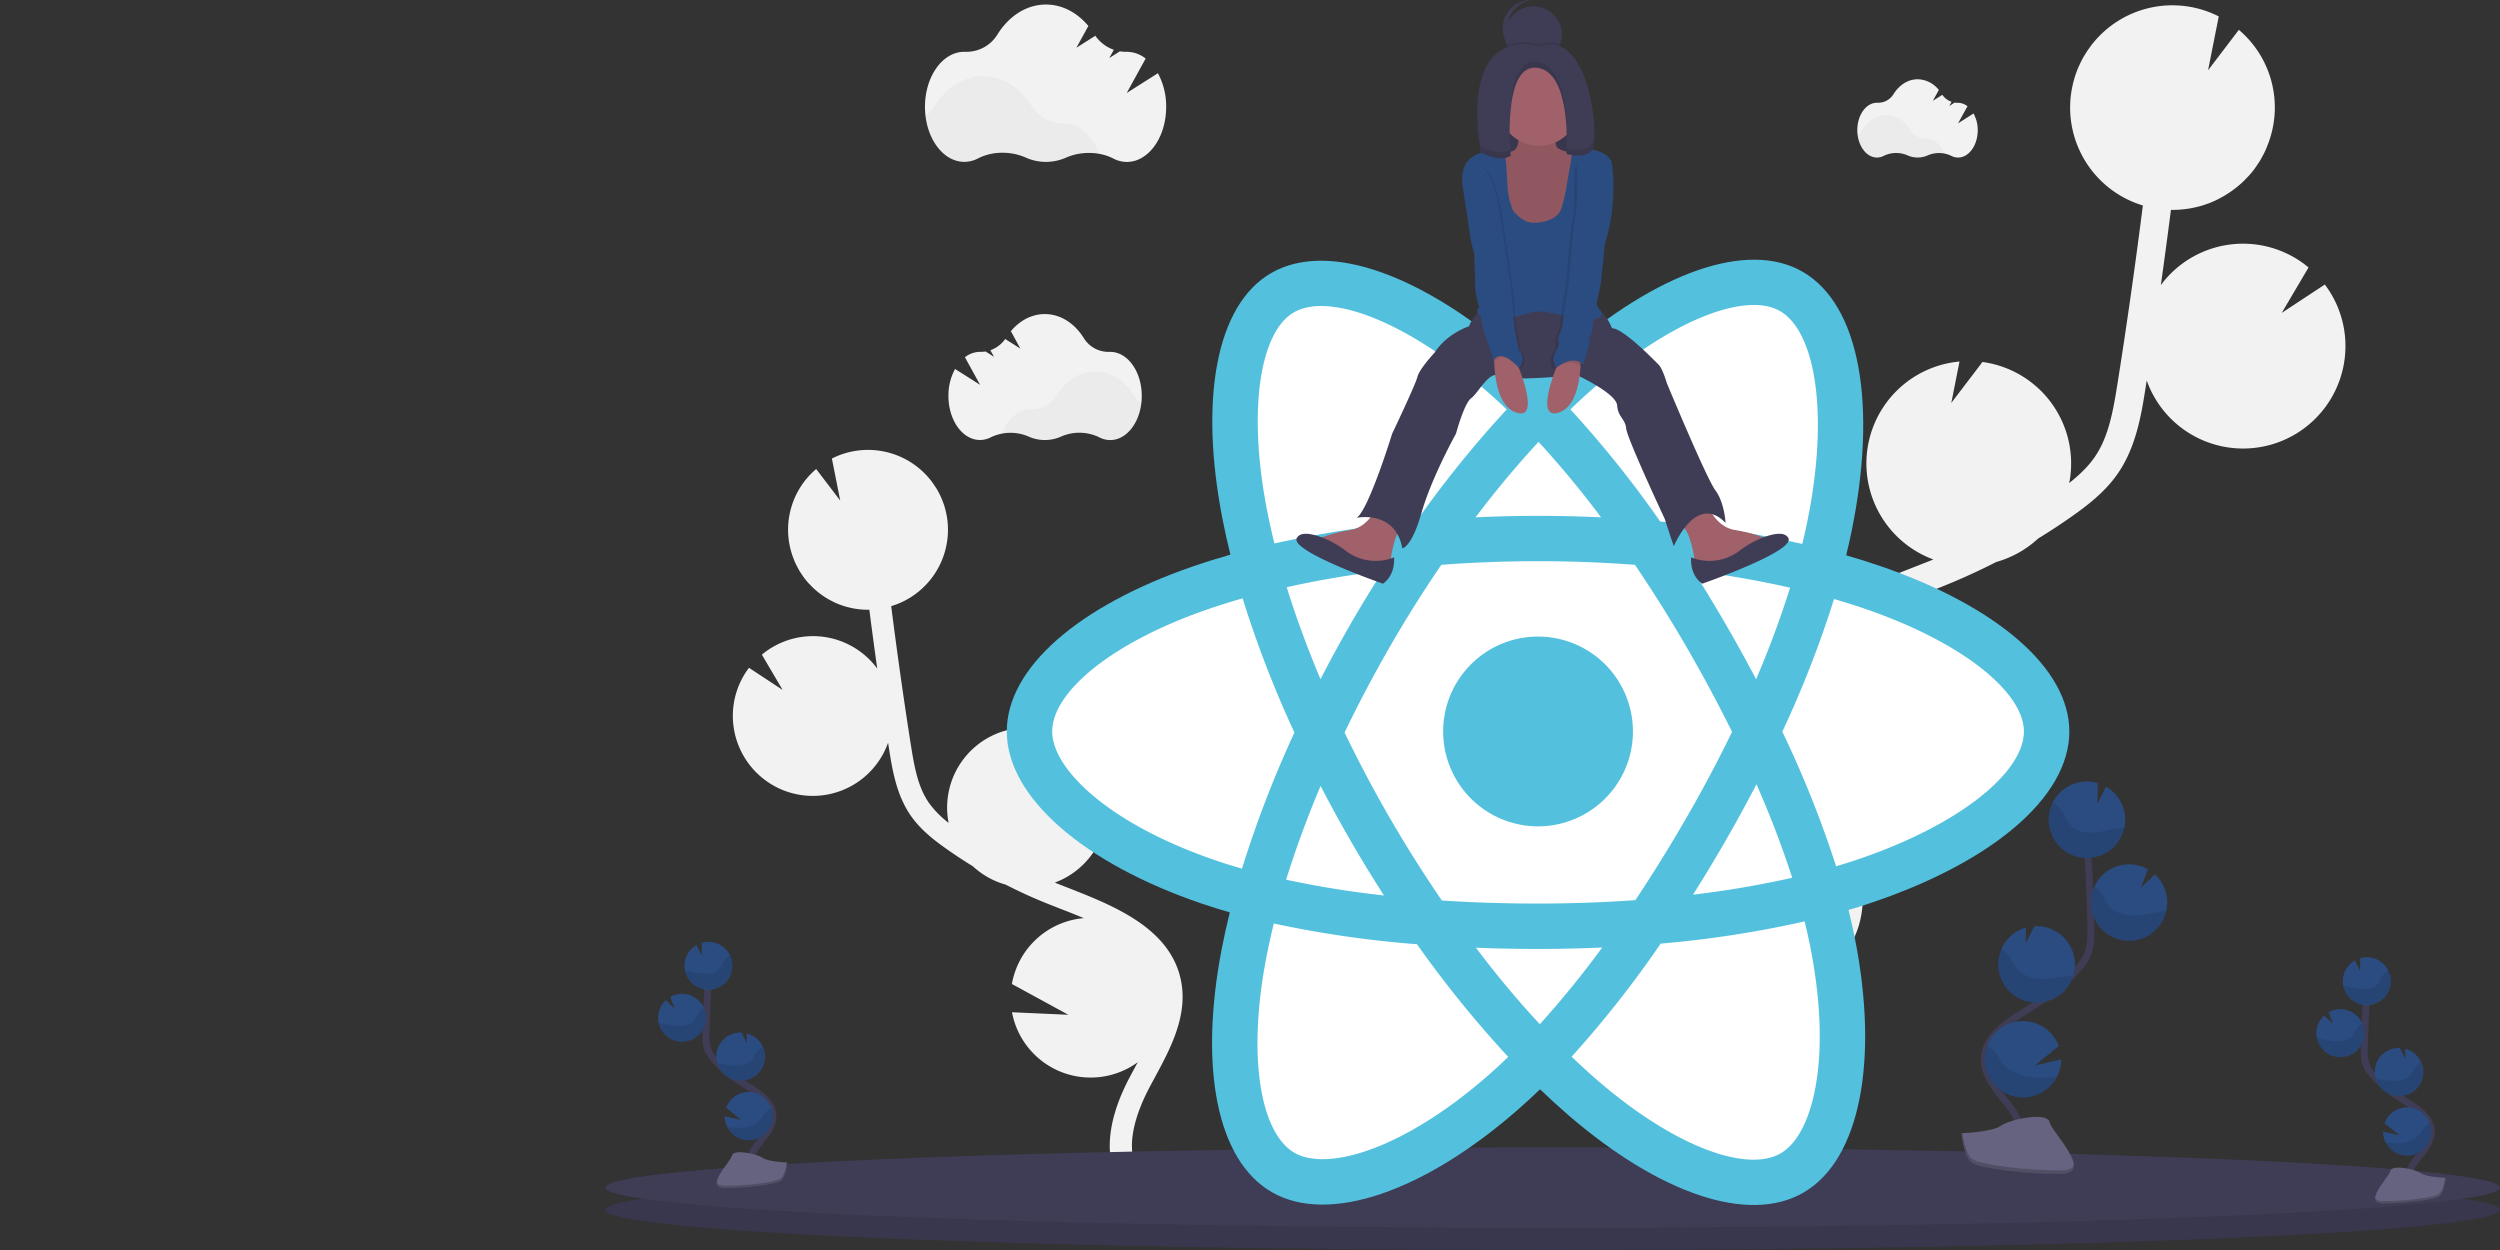 <svg xmlns="http://www.w3.org/2000/svg" height="360" width="720" data-name="Layer 1">
  <rect width="100%" height="100%" fill="#333333" stroke="none"/>
  <defs/>
  <path fill="#f2f2f2" d="M552.433 162.855l3.393-1.329c.325-.128.645-.266.985-.399a29.469 29.469 0 017.524-57.003l-2.363 11.916 8.971-11.778h.079a29.479 29.479 0 0125.19 33.211c-.074.556-.192 1.098-.295 1.645 2.762-2.181 5.352-4.589 7.292-7.386 3.939-5.682 5.273-12.684 6.632-21.256 2.693-16.977 5.121-34.142 7.307-51.296a29.459 29.459 0 01-20.68-32.182c.123-.896.295-1.768.492-2.629.049-.217.099-.433.153-.645.212-.832.448-1.649.724-2.462.044-.133.103-.256.148-.384.246-.675.492-1.339.812-1.97.108-.246.217-.492.33-.724.34-.704.699-1.393 1.093-2.063.133-.222.276-.433.409-.655.305-.492.625-.985.955-1.443.177-.246.35-.492.532-.734l.133-.192a29.449 29.449 0 0136.751-8.37l-3.072 15.505 8.863-11.64a29.297 29.297 0 018.036 33.787h.035c-.084.197-.187.384-.271.581-.162.364-.33.724-.492 1.083-.226.458-.492.906-.714 1.349-.187.335-.369.67-.571.985-.29.492-.606.936-.921 1.393-.187.266-.359.542-.551.803-.492.684-1.044 1.339-1.605 1.97-.197.222-.409.423-.615.64-.399.423-.798.842-1.221 1.241-.261.246-.537.492-.808.719-.389.345-.788.679-1.196.985-.29.231-.586.453-.881.67-.428.31-.862.601-1.3.891-.295.192-.591.384-.891.566-.492.3-1.009.576-1.526.847-.261.133-.492.281-.783.409-.778.379-1.576.729-2.388 1.039-.153.059-.315.103-.468.158-.679.246-1.364.492-2.058.665-.3.084-.606.153-.911.226-.566.138-1.137.266-1.713.374q-.492.089-1.019.162c-.566.084-1.137.148-1.713.197-.34.03-.675.059-1.019.079-.62.03-1.246.034-1.871.03a1.024 1.024 0 00-.123 0q-1.389 10.832-2.915 21.665a29.454 29.454 0 0142.542-5.081l-7.721 13.088 12.413-8.169a29.385 29.385 0 015.662 21.744 28.932 28.932 0 01-2.216 7.849 29.459 29.459 0 01-54.748-1.97c-.113.729-.222 1.477-.335 2.196-1.201 7.558-2.693 16.967-7.991 24.619-3.589 5.2-8.533 9.04-13.339 12.418q-4.687 3.299-9.592 6.288a29.469 29.469 0 01-12.078 6.765q-7.878 4.033-16.096 7.292l-3.422 1.339c-3.077 1.201-6.229 2.432-9.355 3.742.492.044.985.084 1.477.148a29.494 29.494 0 0125.043 24.151l-20.833 11.379 20.769-.931a29.129 29.129 0 01-5.623 12.644 29.479 29.479 0 01-40.72 5.781l1.034 1.925c.689 1.27 1.369 2.536 2.029 3.791 9.025 17.105 9.68 31.877 1.846 41.601l-6.401-5.145c7.627-9.464 1.576-24.506-2.708-32.63-.65-1.231-1.32-2.462-1.97-3.722-5.795-10.749-12.369-22.93-9.734-35.895 3.939-19.548 25.136-27.82 42.187-34.467zM307.187 255.531l-2.649-1.039c-.256-.099-.492-.212-.758-.31a23.019 23.019 0 00-5.879-44.521l1.846 9.306-7.002-9.198h-.064a23.024 23.024 0 00-19.695 25.939c.059.438.153.857.231 1.285a27.495 27.495 0 01-5.692-5.776c-3.068-4.431-4.121-9.907-5.185-16.598-2.083-13.26-3.974-26.662-5.672-40.045a23.004 23.004 0 0016.135-25.136c-.099-.699-.231-1.379-.389-2.053l-.118-.492c-.167-.65-.35-1.29-.566-1.91-.035-.103-.079-.202-.118-.3-.192-.527-.404-1.044-.63-1.551-.089-.187-.172-.379-.261-.566-.266-.547-.547-1.083-.852-1.605-.103-.177-.217-.345-.32-.492-.241-.384-.492-.763-.748-1.128-.138-.192-.271-.389-.414-.576l-.103-.148a23.024 23.024 0 00-28.701-6.559l2.403 12.113-6.928-9.089a22.886 22.886 0 00-6.278 26.387h-.025c.064.153.143.3.212.453.128.286.256.566.394.847q.266.532.561 1.049c.143.266.286.527.443.783.227.369.492.729.719 1.088.148.207.281.423.433.625.394.532.812 1.044 1.251 1.541.153.172.32.33.492.492.31.33.625.655.955.985.202.197.419.379.63.561q.458.409.931.783c.226.177.458.35.689.522.335.241.675.492 1.014.694.231.153.463.3.699.443.389.236.788.448 1.192.66.207.108.404.222.611.325.611.295 1.231.566 1.866.807.118.049.246.079.364.123.527.192 1.064.369 1.61.522.231.064.492.118.709.172.443.108.886.212 1.339.295l.793.128c.443.064.891.113 1.339.153.266.025.527.044.798.059.492.025.985.029 1.477.025h.093q1.083 8.479 2.275 16.943a22.999 22.999 0 00-33.226-4.008l5.978 10.163-9.69-6.376a22.93 22.93 0 00-4.431 16.982 22.551 22.551 0 001.738 6.135 23.009 23.009 0 0042.758-1.536c.089.566.172 1.142.261 1.713.936 5.909 2.102 13.255 6.238 19.242 2.807 4.057 6.667 7.056 10.419 9.695q3.663 2.58 7.489 4.924a23.083 23.083 0 009.434 5.288c4.097 2.098 8.292 4.008 12.575 5.692l2.669 1.049c2.403.936 4.865 1.896 7.292 2.92-.384.035-.773.064-1.162.118a23.029 23.029 0 00-19.557 18.843l16.249 8.863-16.219-.724a23.034 23.034 0 0036.225 14.378c-.271.492-.537.985-.808 1.502-.537.985-1.068 1.97-1.585 2.954-7.046 13.358-7.558 24.9-1.438 32.497l4.988-4.018c-5.958-7.386-1.231-19.139 2.117-25.486.492-.96 1.029-1.93 1.556-2.905 4.525-8.37 9.656-17.908 7.612-28.036-3.058-15.234-19.626-21.675-32.94-26.884z" stroke-width=".492"/>
  <ellipse fill="#3f3d56" ry="11.571" rx="272.779" cy="348.429" cx="447.221" stroke-width=".492"/>
  <ellipse opacity=".1" ry="11.571" rx="272.779" cy="348.429" cx="447.221" stroke-width=".492"/>
  <ellipse fill="#3f3d56" ry="11.571" rx="272.779" cy="342.028" cx="447.221" stroke-width=".492"/>
  <path stroke-width="1.97" stroke-miterlimit="10" stroke="#3f3d56" fill="none" d="M216.294 337.912c-1.477-2.713.197-6.037 2.107-8.459 1.91-2.423 4.239-4.924 4.19-8.021-.069-4.431-4.776-7.046-8.533-9.395a41.744 41.744 0 01-7.661-6.16 11.325 11.325 0 01-2.354-3.151c-.778-1.733-.753-3.703-.704-5.603q.246-9.483.936-18.947"/>
  <path fill="#2b4c81" d="M197.145 277.826a6.893 6.893 0 013.447-5.657l1.546 3.058-.044-3.703a6.824 6.824 0 012.275-.276 6.893 6.893 0 11-7.223 6.578zM209.469 324.603a6.893 6.893 0 0013.048-2.836 6.805 6.805 0 00-.448-2.802 6.893 6.893 0 00-12.935.074l4.318 3.511-4.747-1.103a6.839 6.839 0 00.763 3.156zM212.881 311.185a6.893 6.893 0 002.196-13.56l.035 2.851-1.566-3.097a6.913 6.913 0 00-.645 13.811zM196.106 300.023a6.901 6.901 0 00.65-13.787 6.834 6.834 0 00-3.703.876l1.221 3.348-2.516-2.413a6.893 6.893 0 00-2.23 4.771 6.563 6.563 0 00.177 1.896 6.893 6.893 0 006.401 5.308z" stroke-width=".492"/>
  <path opacity=".1" d="M198.075 279.668c1.595.177 3.146.675 4.747.773 1.6.099 3.358-.286 4.372-1.526.547-.675.817-1.521 1.275-2.25a4.963 4.963 0 011.743-1.64 6.893 6.893 0 11-12.92 4.589c.261.01.522.029.783.054zM196.106 300.023a6.893 6.893 0 006.573-9.848 5.121 5.121 0 00-1.389 1.393c-.492.744-.793 1.6-1.369 2.285-1.078 1.265-2.915 1.679-4.584 1.6-1.669-.079-3.279-.547-4.924-.699-.231 0-.463-.039-.694-.044a6.893 6.893 0 006.386 5.313zM212.881 311.185a6.893 6.893 0 006.632-9.729 5.593 5.593 0 00-1.477 1.403c-.537.758-.872 1.63-1.477 2.329-1.162 1.3-3.122 1.758-4.889 1.713-1.768-.044-3.358-.458-5.062-.586a6.893 6.893 0 006.273 4.87zM209.469 324.603a6.893 6.893 0 0013.048-2.836 6.805 6.805 0 00-.448-2.802 6.893 6.893 0 00-1.517 1.349c-.66.803-1.088 1.709-1.851 2.462-1.413 1.389-3.693 1.97-5.721 2.014a30.7 30.7 0 01-3.511-.187z" stroke-width=".492"/>
  <path fill="#656380" d="M226.727 334.79s-5.456-.167-7.095-1.339c-1.64-1.172-8.37-2.57-8.799-.689-.428 1.881-8.198 9.355-2.038 9.385 6.16.029 14.309-.985 15.948-1.97 1.64-.985 1.984-5.387 1.984-5.387z" stroke-width=".492"/>
  <path opacity=".2" d="M208.681 341.491c6.16.049 14.309-.985 15.953-1.97 1.246-.758 1.743-3.491 1.91-4.751h.182s-.345 4.397-1.97 5.416c-1.625 1.019-9.793 2.009-15.948 1.97-1.778 0-2.393-.645-2.359-1.585.231.556.911.921 2.23.921z" stroke-width=".492"/>
  <path stroke-width="1.97" stroke-miterlimit="10" stroke="#3f3d56" fill="none" d="M693.904 342.343c-1.477-2.713.197-6.037 2.107-8.459 1.91-2.423 4.239-4.924 4.19-8.021-.069-4.431-4.776-7.046-8.533-9.395a41.744 41.744 0 01-7.661-6.16 11.325 11.325 0 01-2.354-3.151c-.778-1.733-.753-3.703-.704-5.603q.241-9.483.936-18.947"/>
  <path fill="#2b4c81" d="M674.755 282.258a6.893 6.893 0 013.447-5.657l1.546 3.058-.044-3.703a6.824 6.824 0 012.275-.276 6.893 6.893 0 11-7.228 6.578zM687.079 329.034a6.893 6.893 0 0013.048-2.836 6.805 6.805 0 00-.448-2.802 6.893 6.893 0 00-12.935.074l4.318 3.511-4.747-1.103a6.839 6.839 0 00.763 3.156zM690.492 315.617a6.893 6.893 0 002.196-13.56l.035 2.851-1.566-3.097a6.913 6.913 0 00-.645 13.811zM673.716 304.454a6.901 6.901 0 00.65-13.787 6.834 6.834 0 00-3.703.876l1.221 3.348-2.516-2.413a6.893 6.893 0 00-2.23 4.771 6.563 6.563 0 00.177 1.896 6.893 6.893 0 006.401 5.308z" stroke-width=".492"/>
  <path opacity=".1" d="M675.686 284.099c1.595.177 3.146.675 4.747.773 1.6.099 3.358-.286 4.372-1.526.547-.675.817-1.521 1.275-2.25a4.963 4.963 0 011.743-1.64 6.893 6.893 0 11-12.92 4.589c.261.01.522.029.783.054zM673.716 304.454a6.893 6.893 0 006.573-9.848 5.121 5.121 0 00-1.389 1.393c-.492.743-.793 1.6-1.369 2.285-1.078 1.265-2.915 1.679-4.584 1.6-1.669-.079-3.279-.547-4.924-.699-.231 0-.463-.039-.694-.044a6.893 6.893 0 006.386 5.313zM690.492 315.617a6.893 6.893 0 006.632-9.729 5.593 5.593 0 00-1.477 1.403c-.537.758-.872 1.63-1.477 2.329-1.162 1.3-3.122 1.758-4.889 1.713-1.768-.044-3.358-.458-5.062-.586a6.893 6.893 0 006.273 4.87zM687.079 329.034a6.893 6.893 0 0013.048-2.836 6.805 6.805 0 00-.448-2.802 6.893 6.893 0 00-1.517 1.349c-.66.803-1.088 1.709-1.851 2.462-1.413 1.389-3.693 1.97-5.721 2.014a30.7 30.7 0 01-3.511-.187z" stroke-width=".492"/>
  <path fill="#656380" d="M704.337 339.221s-5.456-.167-7.095-1.339c-1.64-1.172-8.37-2.57-8.799-.689-.428 1.881-8.198 9.355-2.038 9.385 6.16.029 14.309-.985 15.948-1.97 1.64-.985 1.984-5.387 1.984-5.387z" stroke-width=".492"/>
  <path opacity=".2" d="M686.292 345.923c6.16.049 14.309-.985 15.953-1.97 1.246-.758 1.743-3.491 1.91-4.751h.182s-.345 4.397-1.97 5.416c-1.625 1.019-9.793 2.009-15.948 1.97-1.778 0-2.393-.645-2.359-1.585.231.556.911.921 2.23.921z" stroke-width=".492"/>
  <path fill="#53c1de" d="M541.546 163.033q-4.884-1.674-9.848-3.102.817-3.343 1.521-6.721c7.455-36.195 2.58-65.354-14.067-74.95-15.963-9.208-42.069.394-68.441 23.334q-3.9 3.407-7.617 6.992-2.496-2.388-5.072-4.683c-27.628-24.535-55.304-34.87-71.957-25.244-15.948 9.232-20.68 36.643-13.959 70.947q.985 5.096 2.26 10.133c-3.914 1.113-7.701 2.299-11.325 3.565-32.394 11.271-53.084 28.996-53.084 47.357 0 18.962 22.211 37.982 55.954 49.514q4.106 1.393 8.272 2.59-1.349 5.416-2.403 10.921c-6.401 33.708-1.398 60.474 14.506 69.647 16.431 9.483 44.004-.266 70.849-23.733 2.122-1.856 4.249-3.826 6.401-5.884q4.028 3.885 8.267 7.543c26.008 22.379 51.7 31.419 67.584 22.216 16.411-9.498 21.744-38.253 14.821-73.232q-.788-4.008-1.837-8.178 2.91-.857 5.692-1.777c35.077-11.62 57.904-30.409 57.904-49.627 0-18.43-21.36-36.249-54.408-47.628z" stroke-width=".492"/>
  <path fill="#fff" d="M533.939 247.88c-1.674.556-3.388 1.088-5.14 1.61a306.064 306.064 0 00-15.495-38.765 306.783 306.783 0 0014.895-38.199c3.127.906 6.17 1.861 9.094 2.871 28.317 9.744 45.59 24.156 45.59 35.264 0 11.817-18.656 27.184-48.943 37.219zm-12.566 24.905c3.063 15.466 3.496 29.449 1.477 40.375-1.822 9.823-5.485 16.372-10.015 18.996-9.646 5.579-30.267-1.674-52.508-20.813q-3.826-3.294-7.696-7.016a307.359 307.359 0 0025.648-32.566 305.375 305.375 0 0041.444-6.401q.936 3.781 1.659 7.386zM394.28 331.201c-9.424 3.329-16.928 3.422-21.463.808-9.651-5.569-13.664-27.081-8.188-55.885q.985-5.106 2.23-10.158a308.128 308.128 0 0041.237 5.973 317.63 317.63 0 0026.269 32.448q-2.851 2.762-5.83 5.372c-11.871 10.379-23.772 17.726-34.255 21.443zm-44.137-83.395c-14.924-5.101-27.243-11.729-35.693-18.957-7.588-6.499-11.418-12.955-11.418-18.189 0-11.143 16.613-25.358 44.314-35.013q5.219-1.817 10.532-3.314a313.687 313.687 0 0014.914 38.642 318.221 318.221 0 00-15.096 39.194q-3.811-1.088-7.553-2.363zm14.796-100.712c-5.751-29.39-1.935-51.562 7.676-57.116 10.237-5.909 32.871 2.521 56.732 23.708 1.526 1.354 3.058 2.772 4.589 4.234a313.101 313.101 0 00-26.062 32.261 319.27 319.27 0 00-40.833 6.347q-1.177-4.687-2.102-9.429zm132.012 32.591q-4.486-7.75-9.301-15.303c9.764 1.236 19.114 2.871 27.898 4.88a278.462 278.462 0 01-9.793 26.347q-4.239-8.05-8.804-15.924zm-53.847-52.424a280.313 280.313 0 0118.006 21.734q-18.075-.852-36.165 0c5.943-7.839 12.034-15.126 18.159-21.729zm-54.162 52.513q-4.505 7.814-8.641 15.825c-3.806-9.025-7.061-17.903-9.72-26.475 8.73-1.97 18.041-3.55 27.741-4.766q-4.884 7.602-9.39 15.416zm9.656 78.116a278.018 278.018 0 01-28.189-4.535c2.703-8.72 6.032-17.79 9.921-27.012q4.151 8.021 8.671 15.835 4.599 7.972 9.587 15.712zm44.876 37.091c-6.204-6.667-12.383-14.053-18.41-22.034q8.789.35 17.903.35 9.355 0 18.469-.414a277.674 277.674 0 01-17.972 22.098zm62.38-69.106a277.122 277.122 0 0110.301 26.914 276.398 276.398 0 01-28.558 4.87q4.85-7.696 9.395-15.574 4.619-8.006 8.863-16.209zm-20.188 9.68q-6.952 12.073-14.678 23.684c-9.08.65-18.459.985-28.021.985s-18.784-.295-27.706-.876q-7.922-11.571-14.963-23.718-7.041-12.147-13.053-24.658 6.042-12.57 13.014-24.668 6.962-12.093 14.835-23.634c9.104-.689 18.43-1.049 27.864-1.049 9.434 0 18.819.364 27.913 1.054q7.785 11.507 14.771 23.541 6.987 12.034 13.191 24.555-6.13 12.615-13.152 24.767zm26.968-145.971c10.246 5.909 14.23 29.74 7.794 60.991q-.635 3.048-1.379 6.081a313.027 313.027 0 00-40.912-6.465 307.817 307.817 0 00-25.865-32.281q3.447-3.319 7.036-6.455c22.59-19.661 43.704-27.421 53.325-21.872z" stroke-width=".492"/>
  <path fill="#53c1de" d="M442.957 183.333a27.327 27.327 0 11-27.327 27.327 27.322 27.322 0 0127.327-27.327" stroke-width=".492"/>
  <path fill="#3f3d56" d="M449.81 10.025a8.174 8.174 0 11-8.174-8.174 8.134 8.134 0 018.174 8.174z" stroke-width=".492"/>
  <path fill="#3f3d56" d="M435.108 12.088A8.183 8.183 0 01441.258.005a8.174 8.174 0 10.694 16.283 8.174 8.174 0 01-6.844-4.2zM431.42 21.409h21.896v34.157H431.42z" stroke-width=".492"/>
  <path opacity=".1" stroke-width=".492" d="M431.42 21.409h21.896v34.157H431.42z"/>
  <path fill="#a0616a" d="M396.83 145.331s-2.339 6.426-7.878 7.302c-5.539.876-8.759 2.334-8.759 2.334l13.137 8.464 7.007-.876s.876-9.05 3.796-11.093c2.92-2.043-7.302-6.13-7.302-6.13zM491.702 145.331s2.339 6.426 7.878 7.302c5.539.876 8.759 2.334 8.759 2.334l-13.137 8.464-7.007-.876s-.876-9.05-3.796-11.093c-2.92-2.043 7.302-6.13 7.302-6.13z" stroke-width=".492"/>
  <path fill="#3f3d56" d="M427.771 88.698s-3.501 1.753-4.668 5.259c0 0-6.401 2.043-9.926 7.588 0 0-4.382 4.673-4.963 7.007-.581 2.334-7.277 16.347-7.277 16.347s-6.716 21.896-10.217 24.23c0 0 11.093-2.334 13.137 8.759 0 0 2.624 0 5.544-10.217 2.92-10.217 9.926-22.773 9.926-22.773s2.334-8.755 4.377-10.217c2.043-1.462 5.254-8.174 8.174-6.401 2.92 1.773 22.187-.295 22.187-.295s11.374 5.239 11.66 8.74c.286 3.501 2.334 3.796 2.624 6.716.29 2.92 11.093 25.978 11.093 25.978s2.043 6.401 2.629 7.878c0 0 6.401-15.471 14.89-6.711 0 0-.295-5.84-2.92-9.355-2.624-3.516-14.013-30.941-14.013-30.941s-1.167-4.087-2.334-5.254c-1.167-1.167-10.222-10.512-13.432-10.512 0 0-1.748-4.377-3.791-4.963zM401.498 160.512a14.225 14.225 0 01-13.895-1.866 27.756 27.756 0 00-6.199-3.594c-3.097-1.251-6.8-2.176-7.927-.084-2.043 3.796 24.811 13.137 24.811 13.137s3.506-2.043 3.21-7.593zM487.035 160.512a14.225 14.225 0 0013.895-1.866 27.756 27.756 0 016.199-3.594c3.097-1.251 6.8-2.176 7.927-.084 2.043 3.796-24.811 13.137-24.811 13.137s-3.506-2.043-3.21-7.593z" stroke-width=".492"/>
  <path fill="#a0616a" d="M437.314 40.686c-.108 1.014-.443 2.112-1.31 2.649-.709.443-1.605.409-2.423.576a5.643 5.643 0 00-3.85 3.333 8.622 8.622 0 00-.369 5.195 19.311 19.311 0 00.748 2.491c.857 2.423 1.891 4.825 3.491 6.839a29.051 29.051 0 004.579 4.318c1.039.847 2.112 1.709 3.393 2.107a10.709 10.709 0 002.659.355c1.108.049 2.29.084 3.25-.468 1.477-.852 1.915-2.733 2.718-4.244.679-1.28 1.694-2.368 2.329-3.673a14.52 14.52 0 00.985-3.21l1.364-6.056c.492-2.201.945-4.683-.29-6.568a1.123 1.123 0 00-.364-.379 1.374 1.374 0 00-.748-.074 8.095 8.095 0 01-4.505-1.029 1.935 1.935 0 01-.566-.443 2.324 2.324 0 01-.345-1.044 10.931 10.931 0 00-.63-2.191 1.477 1.477 0 00-.428-.66 1.551 1.551 0 00-.694-.231 56.363 56.363 0 00-6.366-.665c-.699-.034-1.753-.315-2.235.305-.483.62-.33 2.029-.389 2.767z" stroke-width=".492"/>
  <path opacity=".1" d="M437.314 40.686c-.108 1.014-.443 2.112-1.31 2.649-.709.443-1.605.409-2.423.576a5.643 5.643 0 00-3.85 3.333 8.622 8.622 0 00-.369 5.195 19.311 19.311 0 00.748 2.491c.857 2.423 1.891 4.825 3.491 6.839a29.051 29.051 0 004.579 4.318c1.039.847 2.112 1.709 3.393 2.107a10.709 10.709 0 002.659.355c1.108.049 2.29.084 3.25-.468 1.477-.852 1.915-2.733 2.718-4.244.679-1.28 1.694-2.368 2.329-3.673a14.52 14.52 0 00.985-3.21l1.364-6.056c.492-2.201.945-4.683-.29-6.568a1.123 1.123 0 00-.364-.379 1.374 1.374 0 00-.748-.074 8.095 8.095 0 01-4.505-1.029 1.935 1.935 0 01-.566-.443 2.324 2.324 0 01-.345-1.044 10.931 10.931 0 00-.63-2.191 1.477 1.477 0 00-.428-.66 1.551 1.551 0 00-.694-.231 56.363 56.363 0 00-6.366-.665c-.699-.034-1.753-.315-2.235.305-.483.62-.33 2.029-.389 2.767z" stroke-width=".492"/>
  <path fill="#2b4c81" d="M433.36 44.167a13.26 13.26 0 00-3.511-.551c-2.816-.069-5.83.901-7.455 3.2a7.553 7.553 0 00-1.128 5.648 11.605 11.605 0 002.56 5.249 15.756 15.756 0 011.97 2.58c.778 1.477.803 3.245 1.014 4.924.492 3.998 2.196 7.755 2.871 11.729.675 3.974.093 8.577-3.043 11.103-.527.423-1.167.872-1.211 1.546-.069 1.078 1.334 1.536 2.413 1.64 3.225.305 6.534.606 9.665-.226 1.295-.345 2.546-.881 3.865-1.128 3.348-.625 6.716.66 10.069 1.275a44.615 44.615 0 007.341.596 3.91 3.91 0 001.689-.222 1.354 1.354 0 00.857-1.349 2.344 2.344 0 00-.581-.985c-1.694-2.093-2.211-4.875-2.674-7.529l-1.551-8.917c-.832-4.766-1.605-9.946.65-14.225 1.62-3.077 4.609-5.244 6.317-8.272a4.845 4.845 0 00.763-3.092c-.256-1.521-1.63-2.61-3.038-3.245a11.428 11.428 0 00-8.577-.315c.049 2.132-.492 4.289-.842 6.401l-.596 3.447a43.738 43.738 0 01-1.334 6.007 6.327 6.327 0 01-1.068 2.176 5.628 5.628 0 01-1.886 1.374 11.241 11.241 0 01-4.993 1.142 6.667 6.667 0 01-2.206-.34 9.355 9.355 0 01-3.038-2.137 4.978 4.978 0 01-.803-.872 4.889 4.889 0 01-.547-1.315 27.288 27.288 0 01-.94-3.683c-.148-.955-.197-1.925-.266-2.89-.192-2.851-.192-6.002-.758-8.745z" stroke-width=".492"/>
  <path fill="#a0616a" d="M430.401 100.668s-1.167 15.476 6.13 18.1c7.297 2.624.876-12.846.876-12.846l-2.339-4.668zM455.212 100.668s1.167 15.476-6.13 18.1c-7.297 2.624-.876-12.846-.876-12.846l2.339-4.668z" stroke-width=".492"/>
  <path opacity=".1" d="M423.975 49.017l-2.334 3.796s2.043 13.137 2.334 15.471a30.626 30.626 0 001.172 4.963s.291 7.007.291 9.636c0 2.629 1.477 7.007 1.477 7.007a31.916 31.916 0 001.477 7.297c1.167 3.21 2.334 7.007 2.334 7.007s1.477-4.087 7.297 2.043a3.535 3.535 0 000-4.963s-1.748-7.878-1.748-11.97c0-4.092-3.215-23.634-3.215-23.634s-2.088-22.216-9.084-16.652z" stroke-width=".492"/>
  <path fill="#2b4c81" d="M423.394 48.706l-2.334 3.796s2.043 13.137 2.334 15.471a30.449 30.449 0 001.177 4.963s.291 7.007.291 9.631c0 2.624 1.477 7.007 1.477 7.007a31.773 31.773 0 001.477 7.297c1.167 3.215 2.339 7.007 2.339 7.007s1.477-4.087 7.297 2.043a3.535 3.535 0 000-4.958s-1.753-7.878-1.753-11.97c0-4.092-3.21-23.634-3.21-23.634s-2.088-22.201-9.094-16.652z" stroke-width=".492"/>
  <path opacity=".1" d="M461.928 46.663l1.477 1.738s1.718 9.936-2.078 22.492l-1.167 11.384s-2.043 9.636-2.334 11.97c-.29 2.334-.29 2.624-.876 3.501a1.128 1.128 0 000 1.477l-1.753 6.401s-2.624-3.21-7.878.876c0 0-1.477-2.334-.295-4.377 1.182-2.043 1.167-2.92.876-3.506-.291-.586 1.167-3.501 1.167-4.087 0-.586 2.058-14.003 2.058-14.003s.876-13.137 1.753-17.514c.537-2.693.527-8.695.433-12.92-.094-4.402 5.234-6.785 8.37-3.693.074.079.162.153.246.261z" stroke-width=".492"/>
  <path fill="#2b4c81" d="M462.804 46.062l1.477 1.738S466 57.742 462.204 70.292l-1.167 11.384s-2.043 9.636-2.334 11.97c-.291 2.334-.295 2.629-.876 3.506a1.123 1.123 0 000 1.477l-1.743 6.421s-2.624-3.215-7.878.872c0 0-1.477-2.334-.29-4.377 1.187-2.043 1.167-2.92.876-3.501-.291-.581 1.167-3.506 1.167-4.087 0-.581 2.043-14.013 2.043-14.013s.876-13.137 1.753-17.519c.876-4.382.291-17.514.291-17.514s4.673-3.21 8.759 1.152z" stroke-width=".492"/>
  <circle fill="#a0616a" r="11.679" cy="30.316" cx="443.242" stroke-width=".492"/>
  <path opacity=".1" d="M449.333 12.782a8.174 8.174 0 01-15.308.217c4.559-1.837 9.217-.202 9.217-.202 2.329-.817 4.348-.743 6.091-.015z" stroke-width=".492"/>
  <path fill="#3f3d56" d="M443.242 13.383s-22.477-7.878-16.928 30.36c0 0 4.963 3.21 8.755 1.167 0 0-2.624-26.564 7.593-25.397 10.217 1.167 8.464 24.816 8.464 24.816s5.84 1.748 7.593-1.477c1.753-3.225-.586-34.703-15.476-29.469z" stroke-width=".492"/>
  <path opacity=".1" d="M442.661 17.76c-7.012-.798-7.977 11.458-7.878 19.228.084-7.725 1.384-18.218 7.878-17.475 7.292.832 8.489 13.127 8.572 20.089.084-6.391-.615-20.931-8.572-21.842zM426.314 41.99a78.476 78.476 0 01-.872-10.109 74.901 74.901 0 00.872 11.861s4.963 3.21 8.755 1.167c0 0-.059-.63-.128-1.689-3.777 1.906-8.627-1.231-8.627-1.231zM458.718 41.139c-1.635 2.994-6.81 1.679-7.509 1.477-.035 1.083-.084 1.733-.084 1.733s5.84 1.748 7.593-1.477c.359-.66.547-2.526.492-5.022-.049 1.6-.222 2.797-.492 3.289z" stroke-width=".492"/>
  <path stroke-width="1.97" stroke-miterlimit="10" stroke="#3f3d56" fill="none" d="M581.508 331.334c2.334-4.323-.315-9.621-3.358-13.476-3.043-3.855-6.76-7.878-6.682-12.802.113-7.066 7.607-11.231 13.6-14.978a66.358 66.358 0 0012.206-9.813c1.477-1.502 2.89-3.107 3.752-5.027 1.241-2.757 1.206-5.909 1.128-8.922q-.389-15.121-1.477-30.203"/>
  <path fill="#2b4c81" d="M612.04 235.58a10.985 10.985 0 00-5.495-9.02l-2.462 4.875.074-5.909a11.015 11.015 0 107.878 10.05zM592.404 310.122a11.01 11.01 0 11.532-8.863l-6.893 5.598 7.568-1.758a10.955 10.955 0 01-1.206 5.022zM586.963 288.738a11.015 11.015 0 01-3.491-21.596l-.059 4.54 2.491-4.924h.029a11.015 11.015 0 111.029 22.005zM613.7 270.948a11.015 11.015 0 114.87-20.611l-1.97 5.332 4.003-3.841a11.015 11.015 0 01-6.928 19.119z" stroke-width=".492"/>
  <path opacity=".1" d="M610.563 238.515c-2.546.281-5.017 1.073-7.568 1.231-2.551.158-5.352-.453-6.962-2.462-.872-1.068-1.305-2.418-2.038-3.585a7.878 7.878 0 00-2.772-2.61 11.015 11.015 0 1020.586 7.307c-.419.044-.832.074-1.246.118zM613.7 270.948a11.024 11.024 0 01-10.478-15.712 8.06 8.06 0 012.216 2.221c.783 1.182 1.26 2.551 2.181 3.639 1.713 2.014 4.648 2.674 7.307 2.555 2.659-.118 5.219-.876 7.878-1.123.369-.029.739-.054 1.113-.064a11.015 11.015 0 01-10.217 8.484zM586.963 288.738a11.015 11.015 0 01-10.567-15.505 8.779 8.779 0 012.329 2.24c.857 1.206 1.389 2.595 2.393 3.713 1.856 2.068 4.978 2.797 7.794 2.728 2.728-.059 5.352-.729 8.065-.936a11.01 11.01 0 01-10.015 7.76zM592.404 310.122a11.015 11.015 0 01-20.079-9.006 10.965 10.965 0 012.418 2.157c1.049 1.275 1.738 2.723 2.954 3.91 2.25 2.211 5.884 3.122 9.119 3.205a47.81 47.81 0 005.589-.266z" stroke-width=".492"/>
  <path fill="#656380" d="M564.9 326.356s8.691-.266 11.325-2.132c2.634-1.866 13.373-4.092 14.023-1.103.65 2.989 13.063 14.88 3.25 14.959-9.813.079-22.802-1.526-25.417-3.122-2.615-1.595-3.181-8.602-3.181-8.602z" stroke-width=".492"/>
  <path opacity=".2" d="M593.655 337.06c-9.813.079-22.802-1.531-25.417-3.122-1.97-1.216-2.782-5.564-3.048-7.573h-.291s.551 7.012 3.166 8.602c2.615 1.59 15.604 3.2 25.417 3.122 2.831 0 3.811-1.029 3.757-2.521-.394.891-1.472 1.453-3.585 1.492z" stroke-width=".492"/>
  <path fill="#f2f2f2" d="M333.48 21.084l-8.986 5.697 5.456-9.921a8.863 8.863 0 00-5.416-1.94h-.148a10.626 10.626 0 01-1.861-.138l-3.048 1.93 1.305-2.373a10.862 10.862 0 01-5.328-4.042l-5.451 3.447 3.447-6.263c-3.191-3.826-7.484-6.174-12.216-6.174-5.667 0-10.714 3.373-13.974 8.627a10.458 10.458 0 01-9.237 4.983h-.305c-6.258 0-11.325 7.095-11.325 15.85s5.072 15.845 11.325 15.845a8.469 8.469 0 003.939-.985c4.082-2.122 9.439-2.162 13.713-.266a14.279 14.279 0 0011.66.025c4.244-1.856 9.537-1.817 13.595.266a8.484 8.484 0 003.905.985c6.258 0 11.325-7.095 11.325-15.845a20.119 20.119 0 00-2.373-9.705z" stroke-width=".492"/>
  <path opacity=".03" d="M316.538 44.27a16.741 16.741 0 00-9.71 1.054 14.279 14.279 0 01-11.655-.025c-4.279-1.896-9.636-1.856-13.718.266a8.469 8.469 0 01-3.939.985c-5.559 0-10.182-5.603-11.148-12.989a10.626 10.626 0 002.777-2.994c3.279-5.249 8.306-8.631 13.974-8.631 5.667 0 10.655 3.333 13.915 8.528a10.729 10.729 0 009.237 5.076h.128c4.431.005 8.272 3.555 10.138 8.73z" stroke-width=".492"/>
  <path fill="#f2f2f2" d="M568.381 32.684l-4.466 2.841 2.723-4.924a4.431 4.431 0 00-2.713-.985h-.069a5.313 5.313 0 01-.931-.069l-1.521.985.64-1.211a5.416 5.416 0 01-2.659-2.014l-2.718 1.723 1.718-3.122a7.962 7.962 0 00-6.091-3.082c-2.831 0-5.347 1.684-6.972 4.303a5.204 5.204 0 01-4.609 2.462h-.153c-3.122 0-5.653 3.54-5.653 7.878 0 4.338 2.531 7.903 5.653 7.903a4.244 4.244 0 001.97-.492 8.154 8.154 0 016.839-.133 7.149 7.149 0 005.815 0 8.164 8.164 0 016.78.133 4.239 4.239 0 001.97.492c3.122 0 5.653-3.535 5.653-7.903a9.985 9.985 0 00-1.206-4.786z" stroke-width=".492"/>
  <path opacity=".03" d="M559.937 44.25a8.37 8.37 0 00-4.84.527 7.149 7.149 0 01-5.815 0 8.164 8.164 0 00-6.844.133 4.21 4.21 0 01-1.97.492c-2.777 0-5.081-2.792-5.564-6.475a5.382 5.382 0 001.389-1.477c1.625-2.619 4.146-4.298 6.972-4.298 2.826 0 5.313 1.659 6.938 4.249a5.342 5.342 0 004.609 2.531h.074c2.211-.034 4.106 1.738 5.052 4.318z" stroke-width=".492"/>
  <path fill="#f2f2f2" d="M275.054 106.266l7.218 4.569-4.372-7.952a7.13 7.13 0 014.358-1.551h.113a8.41 8.41 0 001.477-.108l2.437 1.546-1.059-1.901a8.755 8.755 0 004.269-3.24l4.367 2.767-2.728-5.017c2.555-3.063 5.997-4.924 9.784-4.924 4.545 0 8.587 2.698 11.202 6.893a8.37 8.37 0 007.386 3.993h.246c5.012 0 9.075 5.682 9.075 12.694 0 7.012-4.062 12.699-9.075 12.699a6.824 6.824 0 01-3.166-.793 13.092 13.092 0 00-10.985-.212 11.463 11.463 0 01-9.355 0 13.117 13.117 0 00-10.891.212 6.844 6.844 0 01-3.127.773c-5.017 0-9.08-5.682-9.08-12.699a16.14 16.14 0 011.906-7.75z" stroke-width=".492"/>
  <path opacity=".03" d="M288.62 124.843a13.472 13.472 0 017.78.847 11.463 11.463 0 009.355 0 13.102 13.102 0 0110.99.212 6.805 6.805 0 003.161.793c4.456 0 8.159-4.486 8.932-10.404a8.587 8.587 0 01-2.226-2.403c-2.615-4.205-6.657-6.893-11.202-6.893s-8.533 2.669-11.148 6.834a8.587 8.587 0 01-7.386 4.062h-.113c-3.575-.035-6.647 2.812-8.144 6.952z" stroke-width=".492"/>
</svg>
